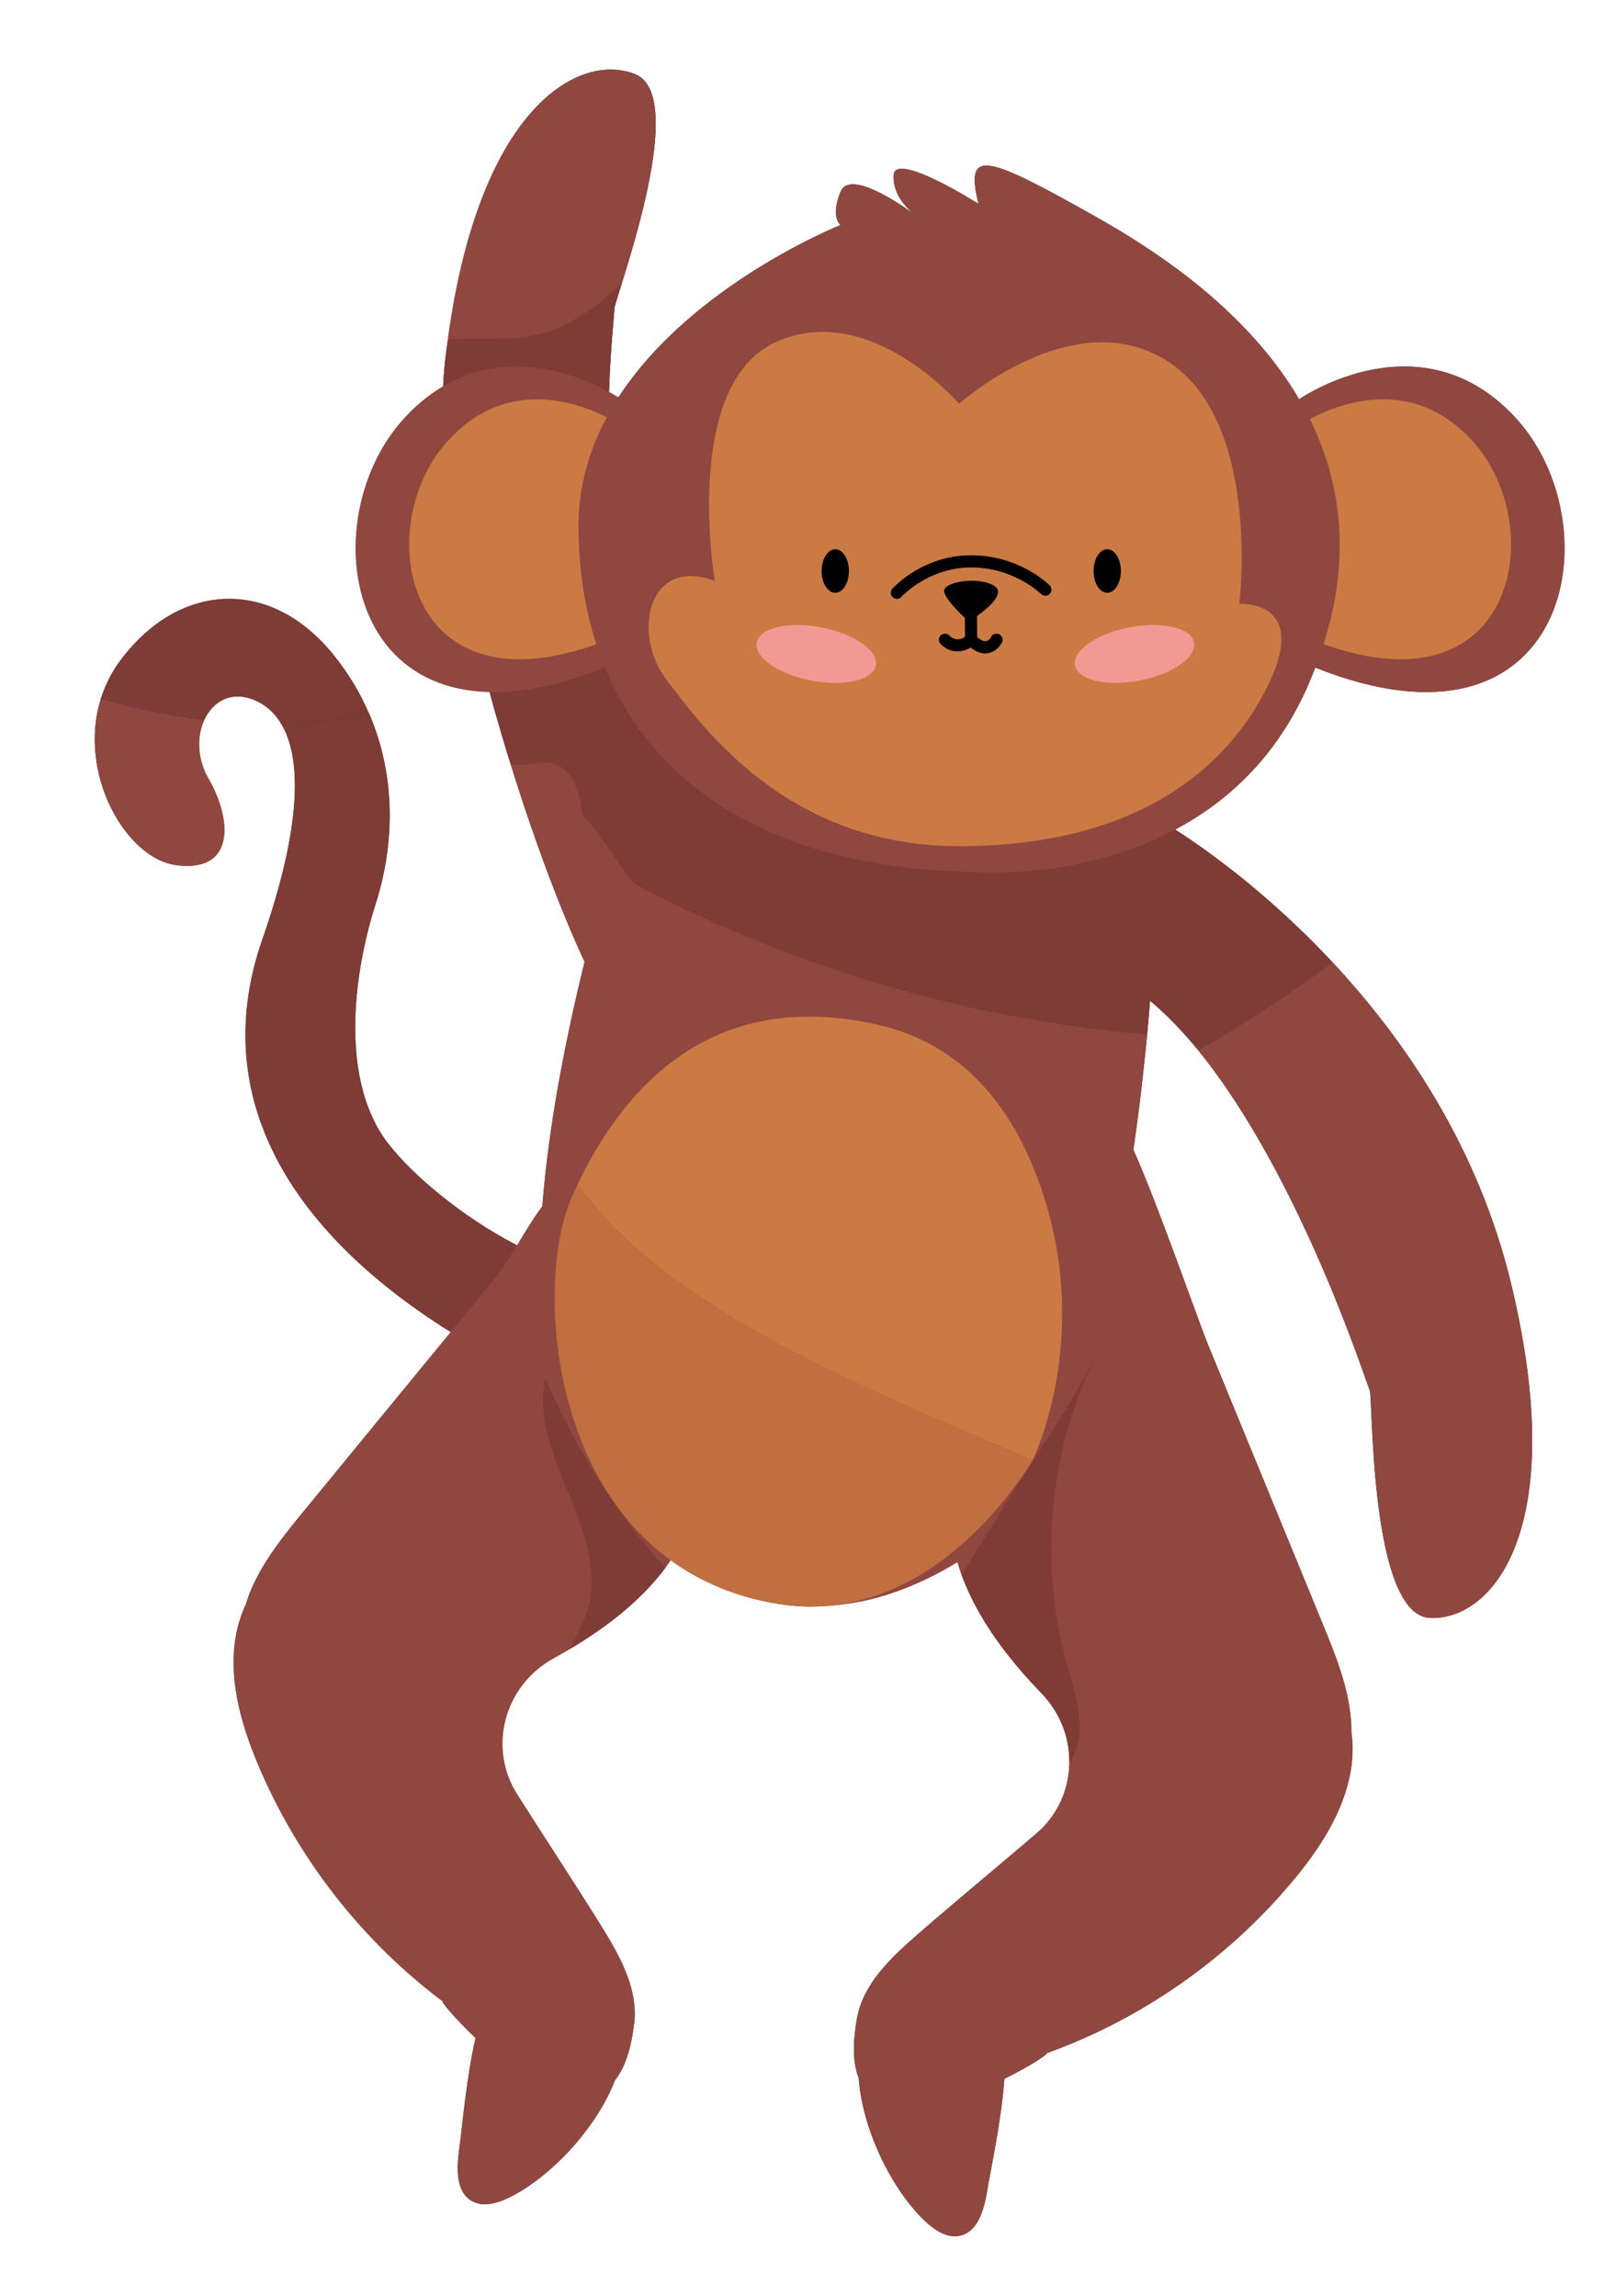 <?xml version="1.0" encoding="UTF-8"?>
<svg id="_Слой_1" data-name="Слой 1" xmlns="http://www.w3.org/2000/svg" width="78.951" height="113.038" viewBox="0 0 78.951 113.038">
  <path d="m74.385,63.216c2.92,12.16-.98,16.56-3.99,16.43-3.01-.12-2.81-10.98-2.98-11.22-.06-.1-.9-2.72-2.36-6.1-1.47-3.38-3.55-7.52-6.08-10.63-.75-.92-1.54-1.74-2.37-2.43-.04.54-.09,1.09-.14,1.65-.17,1.79-.39,3.71-.68,5.68,1.18,2.62,3.24,8.54,3.65,9.54,1.89,4.6,3.78,9.21,5.67,13.81.63,1.53,1.26,3.09,1.39,4.73.02.19.02.39.02.59.09.6.08,1.26-.04,1.96-.36,2.01-1.53,3.79-2.83,5.35-3.21,3.85-7.45,6.82-12.16,8.51.21-.04-.71.59-2.05,1.25-.16,2.16-.67,4.42-.86,5.59-.15.87-.45,1.93-1.31,2.13-.65.15-1.29-.29-1.77-.75-1.54-1.47-3.04-4.38-3.23-7.01-.27-.67-.32-1.63-.08-2.96.3-1.62,1.56-2.86,2.81-3.96,1.65-1.45,4.01-3.4,6.01-5.11,1.08-.92,1.62-2.21,1.63-3.52.01-1.21-.45-2.44-1.37-3.39-1.68-1.74-3.13-3.65-3.93-5.82-.08-.21-.13-.43-.2-.65-2.03,1.24-4.01,1.93-5.91,2.11-.9.12-1.85.13-2.85-.03-2.15-.34-3.92-1.11-5.37-2.17-.09.13-.17.26-.26.39-1.22,1.62-2.87,2.9-4.68,3.98-.28.16-.56.32-.84.48-2.4,1.33-3.24,4.37-1.77,6.69,1.41,2.22,3.09,4.78,4.24,6.64.87,1.42,1.71,2.98,1.52,4.62-.16,1.34-.49,2.24-.94,2.8-.96,2.46-3.24,4.8-5.15,5.75-.59.3-1.33.54-1.91.2-.76-.44-.74-1.54-.63-2.42.17-1.17.34-3.48.82-5.6-1.02-.97-1.71-1.8-1.61-1.8-4-3-7.17-7.08-9.11-11.7-.78-1.87-1.38-3.92-1.13-5.94.09-.71.28-1.34.54-1.89.06-.19.12-.38.19-.56.61-1.53,1.67-2.83,2.72-4.11,2.39-2.92,4.79-5.84,7.19-8.76-.15-.09-.3-.17-.45-.27-7.89-5.1-11.4-11.68-8.83-19.05,1.93-5.55,1.95-8.9.93-10.61-.33-.56-.78-.95-1.31-1.17-1.15-.48-2.05.05-2.48.97-.37.8-.36,1.9.2,2.88,1.2,2.08,1.3,4.66-1.59,4.27-2.47-.33-4.86-4.51-3.7-8.19.2-.62.48-1.22.89-1.79,2.88-3.96,7.44-4.24,10.56-.37.75.92,1.32,1.89,1.74,2.88h.01c1.36,3.15,1.24,6.51.33,9.37-1.2,3.75-1.7,8.84.62,11.82,1.19,1.53,3.61,3.59,6.34,5,.4-.66.82-1.37,1.24-1.92.31-4.02,1.16-8.3,2.08-12.04-.54-1.16-1.15-2.6-1.77-4.25-.62-1.65-1.26-3.5-1.86-5.45-.02-.07-.04-.13-.06-.19-.09-.28-.17-.56-.26-.84-.03-.13-.07-.25-.11-.38-.09-.31-.18-.62-.27-.94-.03-.09-.06-.19-.09-.29-.08-.31-.17-.63-.26-.95-7.4-.18-8.16-9-4.29-13.36.65-.73,1.33-1.27,2.01-1.67.01-.12.01-.24.02-.36.01-.24.03-.47.06-.7,0-.08.01-.16.02-.23.04-.36.09-.68.14-1.02,1.57-11.53,6.51-14.17,9.22-13.06,2.2.91.22,7.44-.66,10.27v.01c-.07.21-.13.4-.18.57-.03.1-.06.2-.09.28-.01.02-.01.04-.02.06-.03.1-.05.18-.06.24-.01.01-.01.02-.01.03-.01.05-.02.1-.02.11.02.08-.18,1.68-.26,4.07.21.12.36.21.46.27,3.62-5.58,10.94-8.49,10.94-8.49,0,0-.52-.37,0-1.64.45-1.1,2.9.59,3.56,1.06-.33-.28-1.01-.97-.95-1.88.07-1.19,4.18,1.42,4.18,1.42-.68-2.76.29-2.47,5.96.74,1.52.86,3.35,2.02,5.12,3.49,1.76,1.48,3.46,3.26,4.7,5.39,0,0,6.07-4.25,10.77,1.04,4.69,5.3,2.58,17.17-9.97,12.17-.13.32-.26.63-.4.96-1.55,3.5-3.98,5.67-6.5,7.01,1.31.84,4.47,3.02,7.75,6.54,3.51,3.76,7.16,9.05,8.79,15.84Z" style="fill: #333;"/>
  <g>
    <g>
      <path d="m8.669,42.591c2.885.384,2.784-2.194,1.583-4.275-.562-.973-.564-2.073-.193-2.878-1.718-.21-3.43-.571-5.094-1.041-1.165,3.681,1.234,7.866,3.704,8.194Z" style="fill: #90473f;"/>
      <path d="m18.16,35.119c-1.398.326-2.845.491-4.313.521,1.02,1.708.996,5.063-.937,10.609-2.57,7.373.942,13.952,8.838,19.051s13.87-.452,13.87-.452l-2.279-2.292c-4.893,1.76-11.893-3.257-14.221-6.244-2.328-2.988-1.823-8.075-.627-11.827.909-2.857,1.034-6.216-.331-9.366Z" style="fill: #7f3b36;"/>
      <path d="m16.414,32.237c-3.121-3.872-7.676-3.589-10.555.368-.414.569-.698,1.174-.894,1.792,1.664.47,3.376.831,5.094,1.041.422-.916,1.328-1.452,2.471-.97.532.224.981.609,1.316,1.172,1.468-.03,2.915-.195,4.313-.521-.428-.989-.999-1.957-1.745-2.882Z" style="fill: #7f3b36;"/>
    </g>
    <path d="m42.268,102.295c.19,2.63,1.69,5.54,3.23,7.01.48.46,1.12.9,1.77.75.86-.2,1.16-1.26,1.31-2.13.19-1.17.7-3.43.86-5.59,1.34-.66,2.26-1.29,2.05-1.25,4.71-1.69,8.95-4.66,12.16-8.51,1.3-1.56,2.47-3.34,2.83-5.35.12-.7.13-1.36.04-1.96,0-.2,0-.4-.02-.59-.13-1.64-.76-3.2-1.39-4.73-1.89-4.6-3.78-9.21-5.67-13.81-.5-1.22-3.47-9.76-4.27-10.71-1.34-1.58-4.74,4.55-5.82,5.54-3.66,3.33-3.16,9.25-2.59,14.16.09.84.29,1.64.58,2.41.8,2.17,2.25,4.08,3.93,5.82.92.95,1.38,2.18,1.37,3.39-.01,1.31-.55,2.6-1.63,3.52-2,1.71-4.36,3.66-6.01,5.11-1.25,1.1-2.51,2.34-2.81,3.96-.24,1.33-.19,2.29.08,2.96Z" style="fill: #90473f;"/>
    <path d="m12.688,86.825c1.94,4.62,5.11,8.7,9.11,11.7-.1,0,.59.83,1.61,1.8-.48,2.12-.65,4.43-.82,5.6-.11.88-.13,1.98.63,2.42.58.34,1.32.1,1.91-.2,1.91-.95,4.19-3.29,5.15-5.75.45-.56.78-1.46.94-2.8.19-1.64-.65-3.2-1.52-4.62-1.15-1.86-2.83-4.42-4.24-6.64-1.47-2.32-.63-5.36,1.77-6.69.28-.16.56-.32.84-.48,1.81-1.08,3.46-2.36,4.68-3.98.47-.64.88-1.33,1.21-2.08,1.99-4.53.28-9.84-2.24-14.1-.75-1.26-2.49-3.54-4.23-2.42-1.04.67-2.17,3.18-3.01,4.2-3.16,3.85-6.32,7.7-9.47,11.54-1.05,1.28-2.11,2.58-2.72,4.11-.07.18-.13.37-.19.56-.26.55-.45,1.18-.54,1.89-.25,2.02.35,4.07,1.13,5.94Z" style="fill: #90473f;"/>
    <path d="m55.673,78.921c-.194-.047-.311-.072-.311-.072,0,0,.094.048.311.072Z" style="fill: #7f3b36;"/>
    <path d="m29.988,42.817c.989-3.42,1.808-5.702,1.808-5.702l25.006,4.205c.19.032.174,4.165-.338,9.602-9.323-.813-18.367-3.569-26.476-8.105Z" style="fill: #7f3b36;"/>
    <path d="m56.464,50.922c-.845,8.976-3.043,21.508-7.904,25.023-7.806,5.645-14.889,3.475-20.262-5.322-3.742-6.126-.577-19.964,1.691-27.806,8.108,4.536,17.152,7.292,26.475,8.105Z" style="fill: #90473f;"/>
    <path d="m28.441,58.286c2.095-4.402,6.342-9.74,14.727-7.851,4.421.995,6.614,4.283,7.793,7.286,3.051,7.777-.136,14.158-.136,14.158-7.553-3.216-18.161-7.439-22.384-13.593Z" style="fill: #cb7a44;"/>
    <path d="m28.441,58.286c4.223,6.154,14.83,10.377,22.383,13.593,0,0-4.708,8.319-12.454,7.09-11.284-1.79-12.222-15.464-10.254-19.973.102-.233.211-.47.325-.71Z" style="fill: #c16f40;"/>
    <path d="m53.159,47.33c-3.791-1.05,4.042-6.888,4.042-6.888,0,0,4.098,2.331,8.39,6.932-2.126,1.576-4.336,3.022-6.619,4.328-1.742-2.134-3.696-3.786-5.813-4.372Z" style="fill: #7f3b36;"/>
    <path d="m58.971,51.702c2.283-1.306,4.493-2.752,6.619-4.328,3.515,3.768,7.16,9.057,8.794,15.849,2.923,12.155-.982,16.555-3.99,16.429-3.007-.126-2.809-10.98-2.978-11.227-.125-.184-3.375-10.509-8.445-16.723Z" style="fill: #90473f;"/>
    <path d="m31.606,36.138s9.524,1.897,6.319,4.179c-1.655,1.179-2.918,2.769-3.883,4.579-2.096-.986-4.142-2.08-6.124-3.288,1.936-3.45,3.688-5.47,3.688-5.47Z" style="fill: #7f3b36;"/>
    <path d="m32.89,36.23c-4.339-8.135-2.594-20.764-2.654-21.002-.074-.29,3.819-10.424,1.036-11.569-2.783-1.146-7.956,1.656-9.361,14.078-1.024,9.055,4.904,26.277,7.658,31.188,1.982-1.208,1.225-11.709,3.321-12.695Z" style="fill: #90473f;"/>
    <path d="m22.051,16.72c1.674-.163,3.416.178,5.063-.44,1.307-.491,2.5-1.356,3.497-2.348-.233.744-.39,1.236-.375,1.296.061.237-1.684,12.867,2.654,21.002-1.15.541-1.443,3.941-1.799,7.104-.012-.014-.026-.027-.038-.041-.729-.873-1.458-2.255-2.375-3.155-.158-1.022-.35-2.143-1.375-2.527-.42-.157-.798-.006-1.224.015-.332.016-.64.021-.939.018-2.094-6.731-3.821-14.678-3.23-19.906.041-.357.094-.677.141-1.018Z" style="fill: #7f3b36;"/>
    <path d="m63.944,19.659s6.067-4.255,10.766,1.04,2.584,17.172-9.969,12.166l-.797-13.206Z" style="fill: #90473f;"/>
    <path d="m63.944,20.948s4.844-3.397,8.596.831c3.751,4.228,2.063,13.711-7.96,9.714l-.636-10.545Z" style="fill: #cb7a44;"/>
    <path d="m30.571,19.659s-6.067-4.255-10.766,1.04-2.584,17.172,9.969,12.166l.797-13.206Z" style="fill: #90473f;"/>
    <path d="m30.571,20.948s-4.844-3.397-8.596.831c-3.751,4.228-2.063,13.711,7.96,9.714l.636-10.545Z" style="fill: #cb7a44;"/>
    <path d="m47.712,42.924s12.081,1.171,16.631-9.099c5.519-12.455-4.549-19.838-10.217-23.045s-6.638-3.505-5.966-.746c0,0-4.102-2.61-4.176-1.417-.075,1.193,1.119,2.014,1.119,2.014,0,0-3.207-2.461-3.729-1.193s0,1.641,0,1.641c0,0-12.977,5.146-12.902,14.916s6.487,16.63,19.24,16.929Z" style="fill: #90473f;"/>
    <path d="m47.208,19.879s5.65-5.071,10.275-2.088c4.624,2.983,3.519,11.933,3.519,11.933,0,0,3.492-.224,1.404,4.027-2.088,4.251-6.673,7.905-15.197,7.905s-12.696-5.966-14.411-8.204c-1.715-2.237-.895-6.115,2.387-4.848,0,0-1.641-9.636,2.983-11.754,4.622-2.117,9.04,3.029,9.04,3.029Z" style="fill: #cb7a44;"/>
    <g>
      <path d="m47.688,30.597s2.05-1.256,1.255-1.753c-.795-.497-2.583-.199-2.467.298s1.212,1.455,1.212,1.455Z"/>
      <path d="m48.494,32.165c.047,0,.093-.003.139-.011.45-.075.663-.483.685-.529.073-.148.012-.327-.136-.399-.148-.073-.325-.013-.398.133-.004.008-.102.183-.251.206-.136.019-.32-.08-.523-.283-.114-.114-.298-.117-.416-.006-.075.068-.477.4-.871.006-.117-.117-.305-.117-.422,0s-.117.305,0,.422c.499.501,1.09.406,1.479.173.242.192.481.288.714.288Z"/>
      <path d="m47.799,31.792h.003c.165-.002.297-.136.296-.301l-.017-1.902c-.001-.165-.129-.285-.301-.295-.165.002-.297.136-.296.301l.018,1.902c0,.164.134.295.297.295Z"/>
    </g>
    <path d="m44.145,29.48c.082,0,.163-.033.222-.099.013-.014,1.326-1.448,3.432-1.448,2.114,0,3.43,1.293,3.443,1.306.116.117.305.117.422.001s.118-.305.002-.421c-.06-.061-1.495-1.483-3.867-1.483-2.381,0-3.817,1.58-3.877,1.647-.11.123-.099.311.024.421.057.051.128.076.199.076Z"/>
    <ellipse cx="54.499" cy="28.11" rx=".671" ry="1.072"/>
    <ellipse cx="41.113" cy="28.11" rx=".671" ry="1.072"/>
    <path d="m52.912,32.76c.14.723,1.565,1.055,3.182.743,1.618-.313,2.816-1.152,2.676-1.875s-1.564-1.056-3.182-.743c-1.617.313-2.815,1.152-2.676,1.875Z" style="fill: #f19a94;"/>
    <path d="m43.109,32.76c-.14.723-1.564,1.055-3.182.743-1.618-.313-2.816-1.152-2.676-1.875s1.564-1.056,3.182-.743c1.618.313,2.816,1.152,2.676,1.875Z" style="fill: #f19a94;"/>
    <path d="m47.338,77.535c.8,2.17,2.25,4.08,3.93,5.82.92.95,1.38,2.18,1.37,3.39.07-.09.12-.18.17-.27.71-1.35.14-2.98-.27-4.45-1.45-5.1-.9-10.74,1.49-15.47-1.52,3.01-3.55,5.85-5.3,8.72-.49.81-.96,1.54-1.39,2.26Z" style="fill: #7f3b36;"/>
    <path d="m28.018,73.605c.76,1.83,1.48,3.87.87,5.75-.2.63-.54,1.21-.82,1.81,1.81-1.08,3.46-2.36,4.68-3.98-2.48-2.74-4.44-5.94-5.91-9.31-.41,1.94.42,3.9,1.18,5.73Z" style="fill: #7f3b36;"/>
  </g>
</svg>